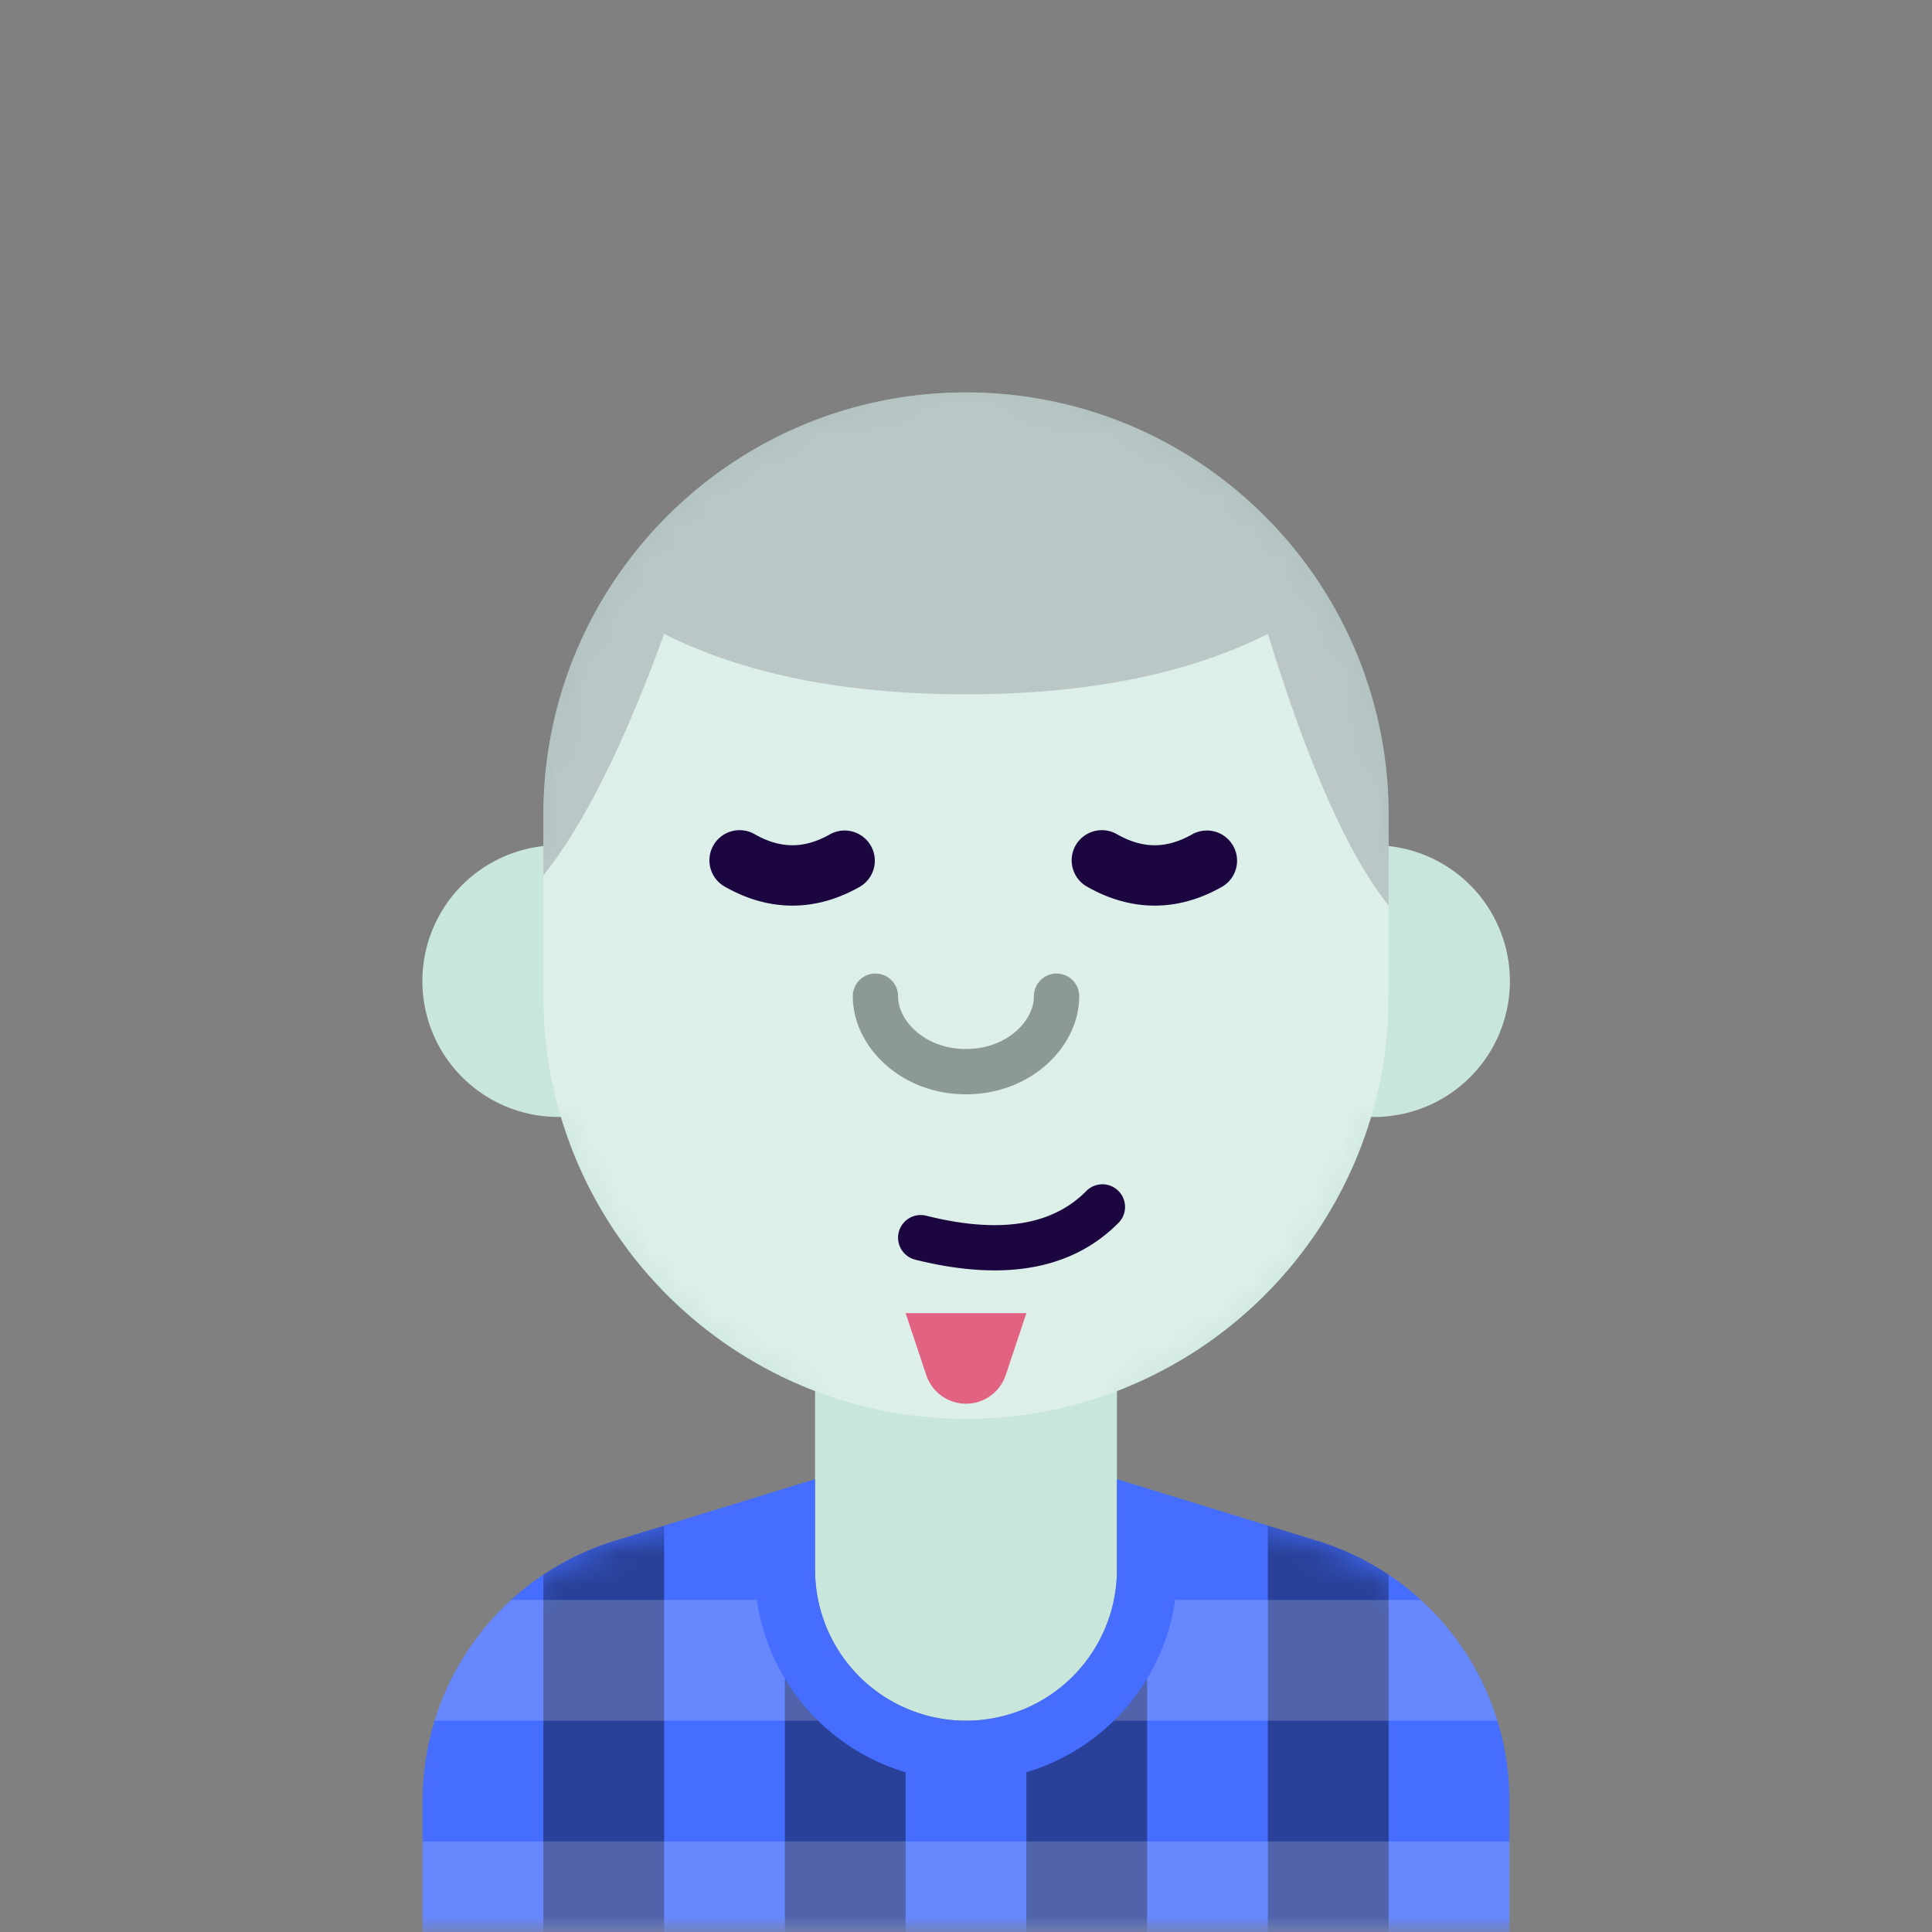<svg xmlns:dc="http://purl.org/dc/elements/1.1/" xmlns:cc="http://creativecommons.org/ns#" xmlns:rdf="http://www.w3.org/1999/02/22-rdf-syntax-ns#" xmlns:svg="http://www.w3.org/2000/svg" xmlns="http://www.w3.org/2000/svg" viewBox="0 0 64 64" fill="none"><rect x="0" y="0" width="64" height="64" fill="#808080" stroke="none"/><mask id="avatarsRadiusMask"><rect width="64" height="64" rx="0" ry="0" x="0" y="0" fill="#fff"/></mask><g mask="url(#avatarsRadiusMask)"><path d="M37 46.08V52a5 5 0 0 1-10 0v-5.92A14.035 14.035 0 0 1 18.58 37h-.08a4.5 4.5 0 0 1-.5-8.973V27c0-7.732 6.268-14 14-14s14 6.268 14 14v1.027A4.5 4.5 0 0 1 45.42 37 14.035 14.035 0 0 1 37 46.081Z" fill="rgba(201, 230, 220, 1)"/><mask id="personas-a" style="mask-type:alpha" maskUnits="userSpaceOnUse" x="14" y="13" width="36" height="44"><path d="M37 46.08V52a5 5 0 0 1-10 0v-5.92A14.035 14.035 0 0 1 18.58 37h-.08a4.5 4.5 0 0 1-.5-8.973V27c0-7.732 6.268-14 14-14s14 6.268 14 14v1.027A4.5 4.5 0 0 1 45.42 37 14.035 14.035 0 0 1 37 46.081Z" fill="#fff"/></mask><g mask="url(#personas-a)"><path d="M32 13c7.732 0 14 6.268 14 14v6c0 7.732-6.268 14-14 14s-14-6.268-14-14v-6c0-7.732 6.268-14 14-14Z" fill="#fff" style="mix-blend-mode:overlay" opacity=".364"/></g><g transform="translate(20 24)"><g fill="#1B0640"><path d="M3.632 4.004a1 1 0 0 0 .372 1.364C4.734 5.785 5.486 6 6.25 6s1.517-.215 2.246-.632a1 1 0 0 0-.992-1.736C7.066 3.882 6.652 4 6.25 4s-.816-.118-1.254-.368a1 1 0 0 0-1.364.372ZM15.632 4.004a1 1 0 0 0 .372 1.364c.73.417 1.482.632 2.246.632s1.517-.215 2.246-.632a1 1 0 0 0-.992-1.736c-.438.25-.852.368-1.254.368s-.817-.118-1.254-.368a1 1 0 0 0-1.364.372Z"/></g></g><g transform="translate(2 2)"><path d="M44 25v3c-1.333-1.667-2.667-4.667-4-9-2.657 1.333-5.99 2-10 2s-7.343-.667-10-2c-1.333 3.667-2.667 6.333-4 8v-2c0-7.732 6.268-14 14-14s14 6.268 14 14Z" fill="#362C47" style="mix-blend-mode:multiply" opacity=".204"/></g><g transform="translate(11 44)"><path d="M16 5v3a5 5 0 0 0 10 0V5l6.647 2.045A9 9 0 0 1 39 15.647V20H3v-4.353a9 9 0 0 1 6.353-8.602L16 5Z" fill="rgba(69, 109, 255, 1)"/><mask id="bodyCheckered-a" style="mask-type:alpha" maskUnits="userSpaceOnUse" x="3" y="5" width="36" height="15"><path d="M16 5v3a5 5 0 0 0 10 0V5l6.647 2.045A9 9 0 0 1 39 15.647V20H3v-4.353a9 9 0 0 1 6.353-8.602L16 5Z" fill="#fff"/></mask><g mask="url(#bodyCheckered-a)"><path fill-rule="evenodd" clip-rule="evenodd" d="M7 20h4V6.538l-1.647.507A8.99 8.99 0 0 0 7 8.163V20ZM32.647 7.045 31 6.538V20h4V8.163a8.99 8.99 0 0 0-2.353-1.118ZM23 20h4v-8.392a7.017 7.017 0 0 1-4 3.102V20Zm-4 0h-4v-8.392a7.017 7.017 0 0 0 4 3.102V20Z" fill="#000" style="mix-blend-mode:overlay" opacity=".404"/></g><g style="mix-blend-mode:lighten" opacity=".18" fill="#fff"><path d="M3.397 13a9.014 9.014 0 0 1 2.535-4h8.139a6.982 6.982 0 0 0 2.03 4H3.397ZM39 17v3H3v-3h36ZM36.068 9a9.014 9.014 0 0 1 2.535 4H25.899a6.982 6.982 0 0 0 2.03-4h8.14Z"/></g><mask id="bodyCheckered-b" style="mask-type:alpha" maskUnits="userSpaceOnUse" x="3" y="9" width="36" height="11"><g style="mix-blend-mode:lighten" fill="#fff"><path d="M3.397 13a9.014 9.014 0 0 1 2.535-4h8.139a6.982 6.982 0 0 0 2.03 4H3.397ZM39 17v3H3v-3h36ZM36.068 9a9.014 9.014 0 0 1 2.535 4H25.899a6.982 6.982 0 0 0 2.03-4h8.14Z"/></g></mask></g><g transform="translate(23 36)"><path d="M7.318 5.728a.75.75 0 0 1 .364-1.456c2.433.609 4.165.32 5.288-.802a.75.75 0 1 1 1.06 1.06c-1.544 1.545-3.812 1.923-6.712 1.198Z" fill="#1B0640"/></g><g><g transform="translate(24 28)"><path d="M4.25 5a.75.75 0 0 1 1.5 0c0 .836.914 1.75 2.25 1.75 1.336 0 2.25-.914 2.25-1.75a.75.75 0 0 1 1.5 0c0 1.664-1.586 3.25-3.75 3.25-2.164 0-3.75-1.586-3.75-3.25Z" fill="#000" style="mix-blend-mode:overlay" opacity=".36"/></g></g><g><g transform="translate(14 26)"><path d="M16 17.5h4l-.684 2.051a1.387 1.387 0 0 1-2.632 0L16 17.5Z" fill="rgba(225, 99, 129, 1)"/></g></g></g></svg>